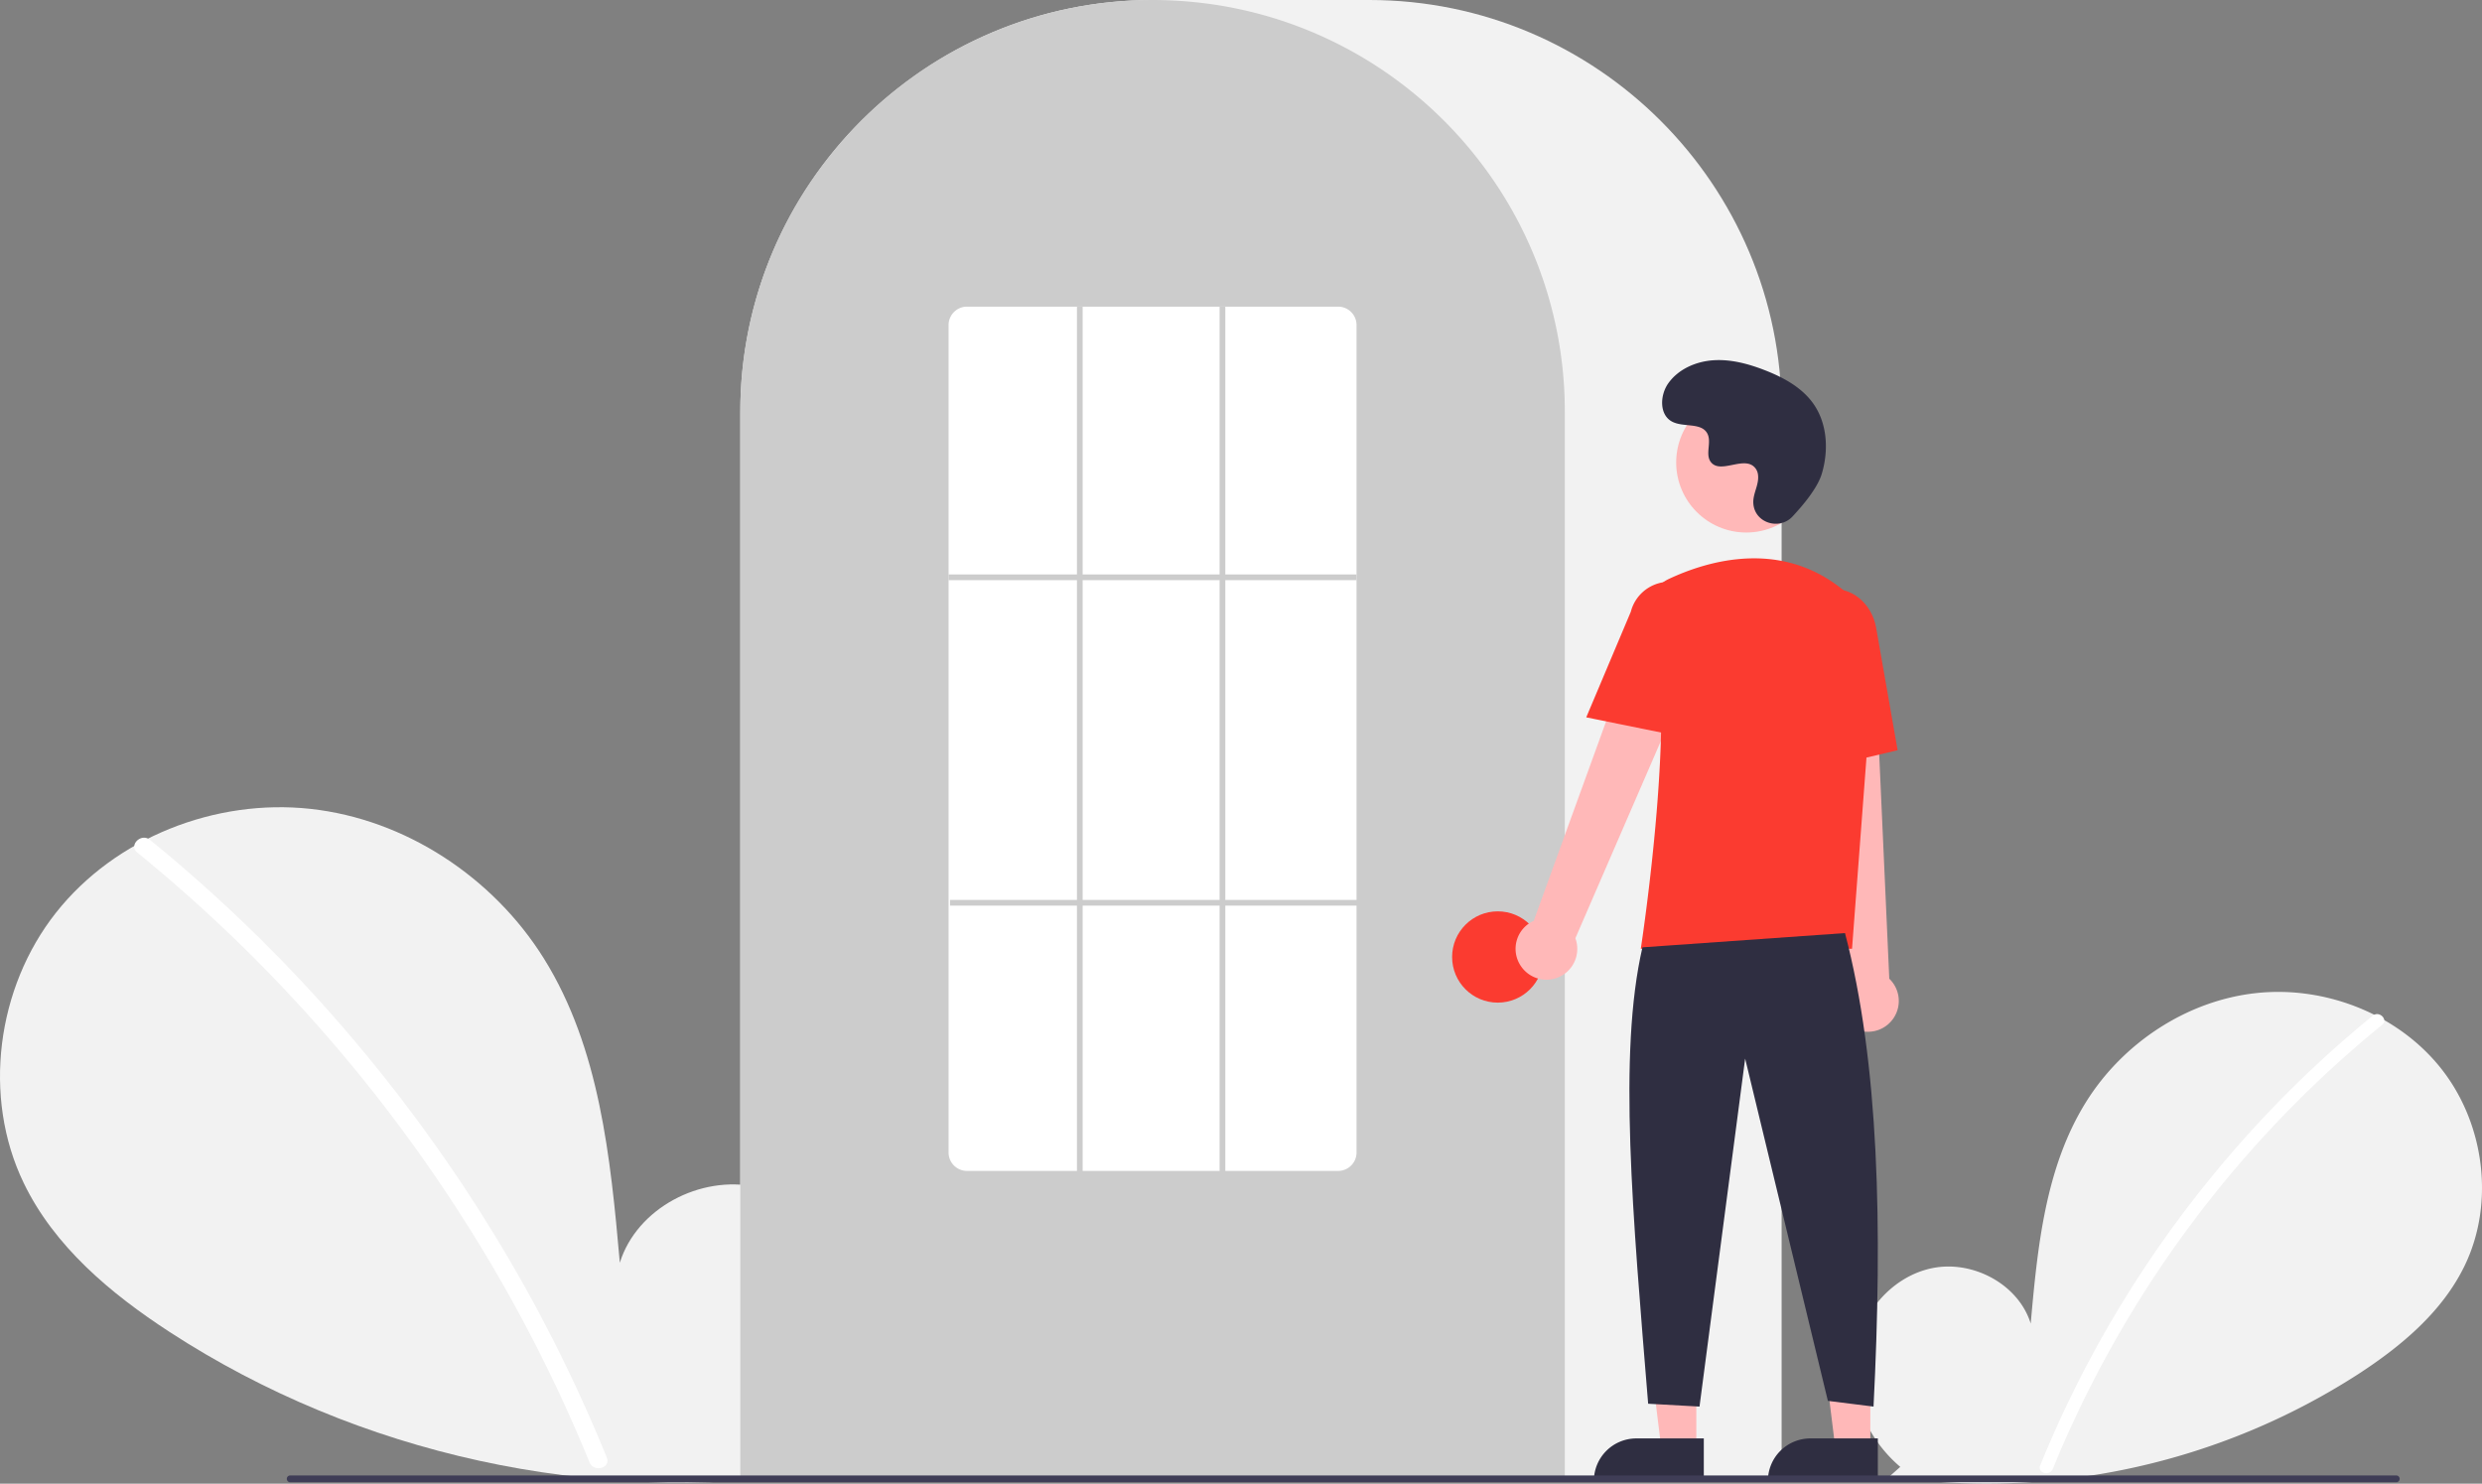 <svg xmlns="http://www.w3.org/2000/svg" data-name="Layer 1" width="870" height="520.139" viewBox="0 0 870 520.139" xmlns:xlink="http://www.w3.org/1999/xlink"><rect x="0" y="0" width="870" height="520.139" fill="#808080" stroke="none"/><path d="M831.092,704.187c-11.138-9.412-17.904-24.28-16.13-38.754s12.764-27.78,27.018-30.854,30.504,5.435,34.834,19.359c2.383-26.846,5.129-54.818,19.402-77.68,12.924-20.701,35.309-35.514,59.569-38.164s49.803,7.359,64.933,26.507,18.835,46.985,8.238,68.969c-7.806,16.195-22.188,28.247-37.257,38.052a240.452,240.452,0,0,1-164.454,35.977Z" transform="translate(-165 -189.931)" fill="#f2f2f2"/><path d="M996.728,546.01a393.414,393.414,0,0,0-54.826,54.442,394.561,394.561,0,0,0-61.752,103.194c-1.112,2.725,3.313,3.911,4.412,1.216A392.342,392.342,0,0,1,999.963,549.245c2.284-1.86-.97-5.08-3.236-3.236Z" transform="translate(-165 -189.931)" fill="#fff"/><path d="M445.067,701.63c15.299-12.927,24.591-33.348,22.154-53.228s-17.531-38.156-37.11-42.377-41.897,7.464-47.844,26.59c-3.273-36.873-7.044-75.292-26.648-106.693-17.751-28.433-48.497-48.778-81.818-52.418s-68.404,10.107-89.185,36.407-25.869,64.535-11.315,94.729c10.722,22.243,30.475,38.797,51.172,52.264,66.03,42.965,147.939,60.884,225.877,49.415" transform="translate(-165 -189.931)" fill="#f2f2f2"/><path d="M217.567,484.373a540.355,540.355,0,0,1,75.304,74.777A548.076,548.076,0,0,1,352.257,647.04a545.835,545.835,0,0,1,25.43,53.846c1.527,3.743-4.55,5.372-6.06,1.671a536.36,536.36,0,0,0-49.009-92.727A539.734,539.734,0,0,0,256.889,528.632a538.441,538.441,0,0,0-43.766-39.815c-3.138-2.555,1.332-6.978,4.444-4.444Z" transform="translate(-165 -189.931)" fill="#fff"/><path d="M789.5,708.931h-365v-374.5c0-79.678,64.822-144.5,144.5-144.5h76c79.677,0,144.5,64.822,144.5,144.5Z" transform="translate(-165 -189.931)" fill="#f2f2f2"/><path d="M713.5,708.931h-289v-374.5a143.382,143.382,0,0,1,27.596-84.944c.664-.905,1.326-1.798,2.009-2.681a144.466,144.466,0,0,1,30.754-29.851c.66-.48,1.322-.952,1.994-1.423a144.16,144.16,0,0,1,31.472-16.459c.661-.25,1.334-.501,2.007-.742a144.02,144.02,0,0,1,31.108-7.336c.658-.09,1.333-.16,2.008-.23a146.288,146.288,0,0,1,31.105,0c.673.07,1.349.141,2.014.231a143.995,143.995,0,0,1,31.1,7.335c.673.241,1.346.492,2.009.743a143.799,143.799,0,0,1,31.106,16.216c.672.461,1.344.933,2.006,1.405a145.987,145.987,0,0,1,18.384,15.564,144.305,144.305,0,0,1,12.724,14.551c.681.88,1.343,1.773,2.005,2.677A143.382,143.382,0,0,1,713.5,334.431Z" transform="translate(-165 -189.931)" fill="#ccc"/><circle cx="525" cy="335.5" r="16" fill="#fb3b30"/><polygon points="594.599 507.783 582.339 507.783 576.506 460.495 594.601 460.496 594.599 507.783" fill="#ffb8b8"/><path d="M573.582,504.28h23.644a0,0,0,0,1,0,0v14.887a0,0,0,0,1,0,0H558.695a0,0,0,0,1,0,0v0a14.887,14.887,0,0,1,14.887-14.887Z" fill="#2f2e41"/><polygon points="655.599 507.783 643.339 507.783 637.506 460.495 655.601 460.496 655.599 507.783" fill="#ffb8b8"/><path d="M634.582,504.28h23.644a0,0,0,0,1,0,0v14.887a0,0,0,0,1,0,0H619.695a0,0,0,0,1,0,0v0a14.887,14.887,0,0,1,14.887-14.887Z" fill="#2f2e41"/><path d="M698.098,528.6a10.743,10.743,0,0,1,4.511-15.843l41.676-114.867L764.791,409.082,717.206,518.853a10.801,10.801,0,0,1-19.109,9.748Z" transform="translate(-165 -189.931)" fill="#ffb8b8"/><path d="M814.336,550.184a10.743,10.743,0,0,1-2.893-16.217L798.533,412.458l23.338,1.066L827.236,533.045a10.801,10.801,0,0,1-12.9,17.139Z" transform="translate(-165 -189.931)" fill="#ffb8b8"/><circle cx="612.106" cy="162.123" r="24.561" fill="#ffb8b8"/><path d="M814.18,522.549H740.133l.089-.576c.133-.861,13.197-86.439,3.562-114.436a11.813,11.813,0,0,1,6.069-14.584h0c13.772-6.485,40.208-14.471,62.52,4.909a28.234,28.234,0,0,1,9.459,23.396Z" transform="translate(-165 -189.931)" fill="#fb3b30"/><path d="M754.354,448.181,721.018,441.418l15.626-37.03a13.997,13.997,0,0,1,27.106,6.998Z" transform="translate(-165 -189.931)" fill="#fb3b30"/><path d="M797.05,460.739l-2.004-45.941c-1.52-8.636,3.424-16.8,11.027-18.135,7.605-1.33,15.032,4.66,16.558,13.36l7.533,42.928Z" transform="translate(-165 -189.931)" fill="#fb3b30"/><path d="M811.716,517.049c11.915,45.377,13.214,103.069,10,166l-16-2-29-120-16,122-18-1c-5.377-66.03-10.613-122.715-2-160Z" transform="translate(-165 -189.931)" fill="#2f2e41"/><path d="M793.289,371.035c-4.582,4.881-13.091,2.261-13.688-4.407a8.055,8.055,0,0,1,.01-1.556c.308-2.954,2.015-5.635,1.606-8.754a4.59,4.59,0,0,0-.84-2.149c-3.651-4.889-12.222,2.187-15.668-2.239-2.113-2.714.371-6.987-1.251-10.021-2.14-4.004-8.479-2.029-12.454-4.221-4.423-2.439-4.158-9.225-1.247-13.353,3.551-5.034,9.776-7.72,15.923-8.107s12.253,1.275,17.992,3.511c6.521,2.541,12.988,6.054,17.001,11.788,4.88,6.973,5.35,16.348,2.909,24.502C802.098,360.99,797.031,367.049,793.289,371.035Z" transform="translate(-165 -189.931)" fill="#2f2e41"/><path d="M1004.982,709.574h-738.294a1.191,1.191,0,0,1,0-2.381h738.294a1.191,1.191,0,0,1,0,2.381Z" transform="translate(-165 -189.931)" fill="#3f3d56"/><path d="M634,600.431H504a6.465,6.465,0,0,1-6.5-6.415V303.846a6.465,6.465,0,0,1,6.5-6.415H634a6.465,6.465,0,0,1,6.5,6.415V594.015A6.465,6.465,0,0,1,634,600.431Z" transform="translate(-165 -189.931)" fill="#fff"/><rect x="332.5" y="201.39" width="143" height="2" fill="#ccc"/><rect x="333" y="315.5" width="143" height="2" fill="#ccc"/><rect x="377.5" y="107.5" width="2" height="304" fill="#ccc"/><rect x="427.5" y="107.5" width="2" height="304" fill="#ccc"/></svg>